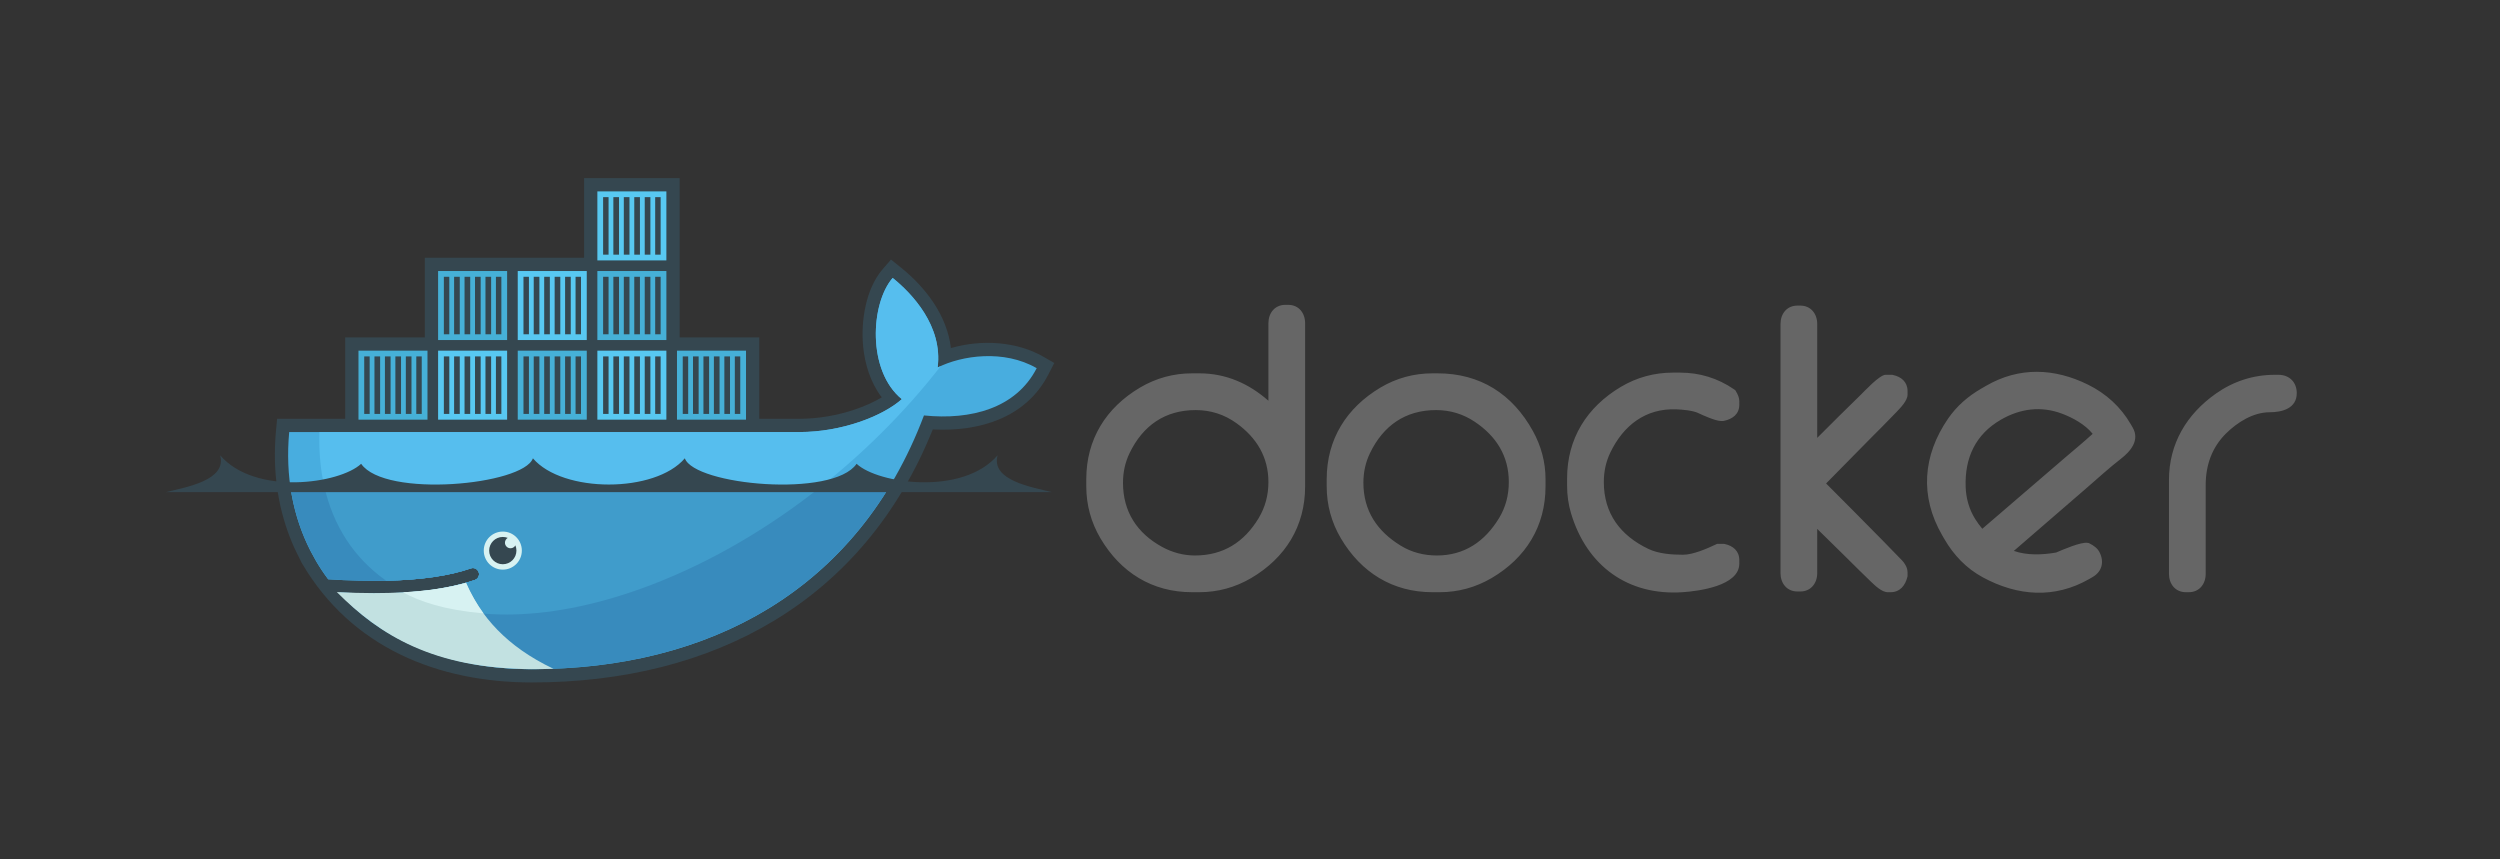 <?xml version="1.0" encoding="UTF-8" standalone="no"?>
<!-- Created with Inkscape (http://www.inkscape.org/) -->

<svg
   xmlns:dc="http://purl.org/dc/elements/1.1/"
   xmlns:cc="http://creativecommons.org/ns#"
   xmlns:rdf="http://www.w3.org/1999/02/22-rdf-syntax-ns#"
   xmlns:svg="http://www.w3.org/2000/svg"
   xmlns="http://www.w3.org/2000/svg"
   xmlns:sodipodi="http://sodipodi.sourceforge.net/DTD/sodipodi-0.dtd"
   xmlns:inkscape="http://www.inkscape.org/namespaces/inkscape"
   id="svg2"
   version="1.1"
   inkscape:version="0.48.4 r9939"
   width="1000"
   height="343.75"
   xml:space="preserve"
   sodipodi:docname="vector_h-dark-trans.eps"><rect width="100%" height="100%" fill="#333333" stroke="none"/><defs
     id="defs6" /><sodipodi:namedview
     pagecolor="#ffffff"
     bordercolor="#666666"
     borderopacity="1"
     objecttolerance="10"
     gridtolerance="10"
     guidetolerance="10"
     inkscape:pageopacity="0"
     inkscape:pageshadow="2"
     inkscape:window-width="640"
     inkscape:window-height="480"
     id="namedview4"
     showgrid="false"
     inkscape:zoom="0.391"
     inkscape:cx="500"
     inkscape:cy="171.875"
     inkscape:window-x="51"
     inkscape:window-y="24"
     inkscape:window-maximized="0"
     inkscape:current-layer="g10" /><g
     id="g10"
     inkscape:groupmode="layer"
     inkscape:label="ink_ext_XXXXXX"
     transform="matrix(1.25,0,0,-1.25,0,343.75)"><path
       inkscape:connector-curvature="0"
       id="path14"
       style="fill:#354750;fill-opacity:1;fill-rule:evenodd;stroke:none"
       d="m 217.488,167.038 25.479,0 0,-26.05 12.888,0 c 5.95,0 12.067,1.061 17.704,2.971 2.769,0.937 5.873,2.243 8.607,3.885 -3.598,4.698 -5.434,10.629 -5.975,16.472 -0.732,7.951 0.868,18.301 6.25,24.523 l 2.678,3.099 3.192,-2.567 c 8.039,-6.459 14.794,-15.477 15.986,-25.762 9.678,2.845 21.035,2.172 29.568,-2.75 l 3.496,-2.017 -1.841,-3.596 C 328.307,141.17 313.229,136.806 298.484,137.58 276.422,82.631 228.393,56.616 170.156,56.616 c -30.089,0 -57.692,11.248 -73.409,37.937 l -0.26,0.44 -2.287,4.657 c -5.312,11.752 -7.08,24.626 -5.881,37.487 l 0.358,3.851 21.791,0 0,26.05 25.48,0 0,25.478 50.96,0 0,25.484 30.58,0 0,-50.962" /><path
       inkscape:connector-curvature="0"
       id="path16"
       style="fill:#48addf;fill-opacity:1;fill-rule:nonzero;stroke:none"
       d="m 300.045,157.398 c 1.709,13.282 -8.229,23.711 -14.393,28.662 -7.103,-8.209 -8.207,-29.727 2.934,-38.788 -6.217,-5.522 -19.316,-10.53 -32.731,-10.53 l -163.309,0 C 91.243,122.74 93.702,109.845 99.318,98.803 l 1.857,-3.397 c 1.176,-1.999 2.461,-3.926 3.851,-5.777 l 0,0 c 6.713,-0.432 12.903,-0.579 18.565,-0.458 0.002,0 0.002,0 0.002,0 11.129,0.249 20.211,1.56 27.095,3.949 1.025,0.356 2.138,-0.191 2.494,-1.214 0.355,-1.021 -0.188,-2.141 -1.209,-2.494 -0.914,-0.318 -1.871,-0.611 -2.856,-0.898 0,0 -0.004,0 -0.006,0 -5.417,-1.547 -11.229,-2.589 -18.725,-3.048 0.441,-0.009 -0.461,-0.07 -0.467,-0.07 -0.254,-0.016 -0.574,-0.05 -0.832,-0.064 -2.951,-0.169 -6.135,-0.204 -9.391,-0.204 -3.562,0 -7.07,0.069 -10.99,0.268 l -0.102,-0.064 c 13.61,-15.296 34.883,-24.466 61.552,-24.466 56.44,0 104.315,25.017 125.512,81.191 15.041,-1.544 29.498,2.289 36.074,15.126 -10.474,6.042 -23.943,4.115 -31.697,0.215" /><path
       inkscape:connector-curvature="0"
       id="path18"
       style="fill:#56beee;fill-opacity:1;fill-rule:nonzero;stroke:none"
       d="m 300.045,157.398 c 1.709,13.282 -8.229,23.711 -14.393,28.662 -7.103,-8.209 -8.207,-29.727 2.934,-38.788 -6.217,-5.522 -19.316,-10.53 -32.731,-10.53 l -153.637,0 c -0.668,-21.443 7.291,-37.724 21.373,-47.571 0.002,0 0.002,0 0.002,0 11.129,0.249 20.211,1.56 27.095,3.949 1.025,0.356 2.138,-0.191 2.494,-1.214 0.355,-1.021 -0.188,-2.141 -1.209,-2.494 -0.914,-0.318 -1.871,-0.611 -2.856,-0.898 0,0 -0.004,0 -0.006,0 -5.417,-1.547 -11.727,-2.72 -19.223,-3.182 -0.006,0 -0.184,0.173 -0.184,0.173 19.206,-9.852 47.058,-9.818 78.993,2.446 35.805,13.755 69.121,39.963 92.367,69.937 -0.347,-0.162 -0.691,-0.321 -1.019,-0.49" /><path
       inkscape:connector-curvature="0"
       id="path20"
       style="fill:#388bbd;fill-opacity:1;fill-rule:nonzero;stroke:none"
       d="m 92.855,119.729 c 1.011,-7.504 3.207,-14.528 6.463,-20.926 l 1.857,-3.397 c 1.176,-1.999 2.461,-3.926 3.851,-5.777 6.713,-0.432 12.903,-0.579 18.567,-0.458 11.129,0.249 20.211,1.56 27.095,3.949 1.025,0.356 2.138,-0.191 2.494,-1.214 0.355,-1.021 -0.188,-2.141 -1.209,-2.494 -0.914,-0.318 -1.871,-0.611 -2.856,-0.898 0,0 -0.004,0 -0.006,0 -5.417,-1.547 -11.696,-2.655 -19.192,-3.118 -0.254,-0.016 -0.703,-0.019 -0.965,-0.032 -2.947,-0.167 -6.101,-0.268 -9.355,-0.268 -3.563,0 -7.205,0.067 -11.127,0.268 13.609,-15.296 35.015,-24.498 61.684,-24.498 48.321,0 90.356,18.339 114.756,58.863 l -192.057,0" /><path
       inkscape:connector-curvature="0"
       id="path22"
       style="fill:#409ccb;fill-opacity:1;fill-rule:nonzero;stroke:none"
       d="m 103.688,119.729 c 2.887,-13.174 9.831,-23.511 19.905,-30.558 11.129,0.249 20.211,1.56 27.095,3.949 1.025,0.356 2.138,-0.191 2.494,-1.214 0.355,-1.021 -0.188,-2.141 -1.209,-2.494 -0.914,-0.318 -1.871,-0.611 -2.856,-0.898 0,0 -0.004,0 -0.006,0 -5.417,-1.547 -11.827,-2.655 -19.325,-3.118 19.206,-9.852 46.98,-9.709 78.911,2.555 19.315,7.425 37.905,18.47 54.586,31.778 l -159.595,0" /><path
       inkscape:connector-curvature="0"
       id="path24"
       style="fill:#46b0d7;fill-opacity:1;fill-rule:evenodd;stroke:none"
       d="m 114.714,162.791 22.082,0 0,-22.085 -22.082,0 0,22.085 z m 1.838,-1.842 1.744,0 0,-18.405 -1.744,0 0,18.405 z m 3.275,0 1.815,0 0,-18.405 -1.815,0 0,18.405 z m 3.348,0 1.812,0 0,-18.405 -1.812,0 0,18.405 z m 3.346,0 1.814,0 0,-18.405 -1.814,0 0,18.405 z m 3.345,0 1.813,0 0,-18.405 -1.813,0 0,18.405 z m 3.346,0 1.746,0 0,-18.405 -1.746,0 0,18.405" /><path
       inkscape:connector-curvature="0"
       id="path26"
       style="fill:#46b0d7;fill-opacity:1;fill-rule:evenodd;stroke:none"
       d="m 140.192,188.271 22.085,0 0,-22.084 -22.085,0 0,22.084 z m 1.842,-1.839 1.742,0 0,-18.404 -1.742,0 0,18.404 z m 3.279,0 1.811,0 0,-18.404 -1.811,0 0,18.404 z m 3.339,0 1.815,0 0,-18.404 -1.815,0 0,18.404 z m 3.35,0 1.811,0 0,-18.404 -1.811,0 0,18.404 z m 3.348,0 1.812,0 0,-18.404 -1.812,0 0,18.404 z m 3.343,0 1.746,0 0,-18.404 -1.746,0 0,18.404" /><path
       inkscape:connector-curvature="0"
       id="path28"
       style="fill:#58c8f1;fill-opacity:1;fill-rule:evenodd;stroke:none"
       d="m 140.192,162.791 22.085,0 0,-22.085 -22.085,0 0,22.085 z m 1.842,-1.842 1.742,0 0,-18.405 -1.742,0 0,18.405 z m 3.279,0 1.811,0 0,-18.405 -1.811,0 0,18.405 z m 3.339,0 1.815,0 0,-18.405 -1.815,0 0,18.405 z m 3.35,0 1.811,0 0,-18.405 -1.811,0 0,18.405 z m 3.348,0 1.812,0 0,-18.405 -1.812,0 0,18.405 z m 3.343,0 1.746,0 0,-18.405 -1.746,0 0,18.405" /><path
       inkscape:connector-curvature="0"
       id="path30"
       style="fill:#46b0d7;fill-opacity:1;fill-rule:evenodd;stroke:none"
       d="m 165.676,162.791 22.086,0 0,-22.085 -22.086,0 0,22.085 z m 1.838,-1.842 1.744,0 0,-18.405 -1.744,0 0,18.405 z m 3.277,0 1.813,0 0,-18.405 -1.813,0 0,18.405 z m 3.35,0 1.81,0 0,-18.405 -1.81,0 0,18.405 z m 3.345,0 1.811,0 0,-18.405 -1.811,0 0,18.405 z m 3.342,0 1.815,0 0,-18.405 -1.815,0 0,18.405 z m 3.35,0 1.742,0 0,-18.405 -1.742,0 0,18.405" /><path
       inkscape:connector-curvature="0"
       id="path32"
       style="fill:#58c8f1;fill-opacity:1;fill-rule:evenodd;stroke:none"
       d="m 165.676,188.271 22.086,0 0,-22.084 -22.086,0 0,22.084 z m 1.838,-1.839 1.744,0 0,-18.404 -1.744,0 0,18.404 z m 3.277,0 1.813,0 0,-18.404 -1.813,0 0,18.404 z m 3.35,0 1.81,0 0,-18.404 -1.81,0 0,18.404 z m 3.345,0 1.811,0 0,-18.404 -1.811,0 0,18.404 z m 3.342,0 1.815,0 0,-18.404 -1.815,0 0,18.404 z m 3.35,0 1.742,0 0,-18.404 -1.742,0 0,18.404" /><path
       inkscape:connector-curvature="0"
       id="path34"
       style="fill:#58c8f1;fill-opacity:1;fill-rule:evenodd;stroke:none"
       d="m 191.158,162.791 22.084,0 0,-22.085 -22.084,0 0,22.085 z m 1.838,-1.842 1.746,0 0,-18.405 -1.746,0 0,18.405 z m 3.279,0 1.813,0 0,-18.405 -1.813,0 0,18.405 z m 3.346,0 1.813,0 0,-18.405 -1.813,0 0,18.405 z m 3.346,0 1.812,0 0,-18.405 -1.812,0 0,18.405 z m 3.346,0 1.814,0 0,-18.405 -1.814,0 0,18.405 z m 3.345,0 1.746,0 0,-18.405 -1.746,0 0,18.405" /><path
       inkscape:connector-curvature="0"
       id="path36"
       style="fill:#46b0d7;fill-opacity:1;fill-rule:evenodd;stroke:none"
       d="m 191.158,188.271 22.084,0 0,-22.084 -22.084,0 0,22.084 z m 1.838,-1.839 1.746,0 0,-18.404 -1.746,0 0,18.404 z m 3.279,0 1.813,0 0,-18.404 -1.813,0 0,18.404 z m 3.346,0 1.813,0 0,-18.404 -1.813,0 0,18.404 z m 3.346,0 1.812,0 0,-18.404 -1.812,0 0,18.404 z m 3.346,0 1.814,0 0,-18.404 -1.814,0 0,18.404 z m 3.345,0 1.746,0 0,-18.404 -1.746,0 0,18.404" /><path
       inkscape:connector-curvature="0"
       id="path38"
       style="fill:#58c8f1;fill-opacity:1;fill-rule:evenodd;stroke:none"
       d="m 191.158,213.754 22.084,0 0,-22.085 -22.084,0 0,22.085 z m 1.838,-1.838 1.746,0 0,-18.406 -1.746,0 0,18.406 z m 3.279,0 1.813,0 0,-18.406 -1.813,0 0,18.406 z m 3.346,0 1.813,0 0,-18.406 -1.813,0 0,18.406 z m 3.346,0 1.812,0 0,-18.406 -1.812,0 0,18.406 z m 3.346,0 1.814,0 0,-18.406 -1.814,0 0,18.406 z m 3.345,0 1.746,0 0,-18.406 -1.746,0 0,18.406" /><path
       inkscape:connector-curvature="0"
       id="path40"
       style="fill:#46b0d7;fill-opacity:1;fill-rule:evenodd;stroke:none"
       d="m 216.639,162.791 22.082,0 0,-22.085 -22.082,0 0,22.085 z m 1.84,-1.842 1.742,0 0,-18.405 -1.742,0 0,18.405 z m 3.277,0 1.81,0 0,-18.405 -1.81,0 0,18.405 z m 3.346,0 1.812,0 0,-18.405 -1.812,0 0,18.405 z m 3.343,0 1.813,0 0,-18.405 -1.813,0 0,18.405 z m 3.35,0 1.81,0 0,-18.405 -1.81,0 0,18.405 z m 3.346,0 1.742,0 0,-18.405 -1.742,0 0,18.405" /><path
       inkscape:connector-curvature="0"
       id="path42"
       style="fill:#d7f2f2;fill-opacity:1;fill-rule:evenodd;stroke:none"
       d="m 160.896,104.898 c 3.366,0 6.094,-2.727 6.094,-6.089 0,-3.369 -2.728,-6.093 -6.094,-6.093 -3.367,0 -6.091,2.724 -6.091,6.093 0,3.362 2.724,6.089 6.091,6.089" /><path
       inkscape:connector-curvature="0"
       id="path44"
       style="fill:#354750;fill-opacity:1;fill-rule:evenodd;stroke:none"
       d="m 160.896,103.175 c 0.557,0 1.088,-0.11 1.577,-0.298 -0.53,-0.307 -0.887,-0.885 -0.887,-1.542 0,-0.984 0.795,-1.78 1.779,-1.78 0.674,0 1.26,0.371 1.561,0.927 0.215,-0.516 0.332,-1.08 0.332,-1.673 0,-2.411 -1.953,-4.367 -4.362,-4.367 -2.41,0 -4.365,1.956 -4.365,4.367 0,2.407 1.955,4.366 4.365,4.366" /><path
       inkscape:connector-curvature="0"
       id="path46"
       style="fill:#354750;fill-opacity:1;fill-rule:evenodd;stroke:none"
       d="m 53.132,117.526 283.417,0 c -6.174,1.567 -19.528,3.679 -17.322,11.767 -11.223,-12.985 -38.286,-9.109 -45.114,-2.707 -7.603,-11.031 -51.879,-6.838 -54.967,1.757 -9.533,-11.191 -39.078,-11.191 -48.615,0 -3.088,-8.595 -47.358,-12.788 -54.964,-1.757 -6.832,-6.402 -33.89,-10.278 -45.111,2.707 2.201,-8.088 -11.153,-10.2 -17.325,-11.767" /><path
       inkscape:connector-curvature="0"
       id="path48"
       style="fill:#c2e1e1;fill-opacity:1;fill-rule:nonzero;stroke:none"
       d="m 177.094,60.995 c -15.09,7.161 -23.373,16.891 -27.983,27.519 -5.602,-1.6 -12.339,-2.621 -20.167,-3.062 -2.951,-0.167 -6.05,-0.248 -9.306,-0.248 -3.754,0 -7.707,0.112 -11.856,0.331 13.836,-13.83 30.856,-24.475 62.374,-24.669 2.324,0 4.639,0.042 6.938,0.129" /><path
       inkscape:connector-curvature="0"
       id="path50"
       style="fill:#d7f2f2;fill-opacity:1;fill-rule:nonzero;stroke:none"
       d="m 154.717,78.71 c -2.088,2.833 -4.112,6.394 -5.6,9.804 -5.608,-1.6 -12.345,-2.621 -20.173,-3.062 5.375,-2.919 13.069,-5.621 25.773,-6.742" /><path
       inkscape:connector-curvature="0"
       id="path52"
       style="fill:#666666;fill-opacity:1;fill-rule:evenodd;stroke:none"
       d="m 405.893,146.762 0,24.804 c 0,3.26 2.035,5.882 5.41,5.882 l 0.933,0 c 3.375,0 5.403,-2.622 5.403,-5.882 l 0,-52.222 c 0,-12.734 -6.293,-22.866 -17.254,-29.324 -5.086,-2.987 -10.705,-4.524 -16.598,-4.524 l -2.33,0 c -12.734,0 -22.855,6.297 -29.318,17.254 -3.002,5.086 -4.528,10.696 -4.528,16.594 l 0,2.331 c 0,12.735 6.293,22.862 17.25,29.33 5.088,3.003 10.698,4.528 16.596,4.528 l 2.33,0 c 8.619,0 15.938,-3.341 22.106,-8.771 z M 359.357,120.51 c 0,-9.201 4.459,-16.112 12.522,-20.527 3.258,-1.78 6.797,-2.738 10.517,-2.738 9.028,0 15.727,4.258 20.346,11.911 2.147,3.559 3.151,7.453 3.151,11.594 0,7.974 -3.778,14.196 -10.205,18.815 -3.895,2.807 -8.28,4.211 -13.065,4.211 -9.842,0 -16.924,-4.97 -21.176,-13.805 -1.435,-2.985 -2.09,-6.155 -2.09,-9.461 z m 99.036,35.023 1.628,0 c 13.612,0 23.961,-6.603 30.522,-18.486 2.623,-4.752 4.025,-9.94 4.025,-15.372 l 0,-2.331 c 0,-12.734 -6.279,-22.883 -17.255,-29.324 -5.086,-2.981 -10.704,-4.524 -16.594,-4.524 l -2.326,0 c -12.737,0 -22.858,6.297 -29.323,17.254 -3,5.086 -4.527,10.696 -4.527,16.594 l 0,2.331 c 0,12.735 6.32,22.832 17.242,29.328 5.084,3.018 10.703,4.53 16.608,4.53 z M 436.287,120.51 c 0,-8.928 4.385,-15.496 11.93,-20.114 3.537,-2.17 7.437,-3.151 11.578,-3.151 8.82,0 15.34,4.472 19.883,11.921 2.164,3.549 3.142,7.449 3.142,11.584 0,8.307 -3.998,14.644 -10.836,19.242 -3.746,2.522 -7.916,3.784 -12.427,3.784 -9.844,0 -16.926,-4.97 -21.174,-13.805 -1.44,-2.985 -2.096,-6.155 -2.096,-9.461 z M 543.4,142.839 c -1.767,0.829 -5.089,1.104 -7.005,1.178 -9.815,0.37 -16.916,-5.158 -21.084,-13.815 -1.438,-2.985 -2.09,-6.148 -2.09,-9.452 0,-10.063 5.279,-17.107 14.263,-21.402 3.28,-1.565 7.514,-1.864 11.1,-1.864 3.154,0 7.611,1.931 10.41,3.261 l 0.485,0.228 2.169,0 0.241,-0.047 c 2.675,-0.558 4.689,-2.25 4.689,-5.123 l 0,-1.165 c 0,-7.15 -13.072,-8.791 -18.06,-9.135 -17.6,-1.22 -30.762,8.446 -35.784,25.233 -0.873,2.918 -1.263,5.813 -1.263,8.849 l 0,2.328 c 0,12.736 6.318,22.828 17.246,29.317 5.086,3.018 10.701,4.533 16.603,4.533 l 2.328,0 c 6.26,0 12.03,-1.778 17.198,-5.31 l 0.427,-0.293 0.264,-0.439 c 0.559,-0.927 1.041,-1.998 1.041,-3.1 l 0,-1.163 c 0,-2.999 -2.244,-4.609 -4.953,-5.132 l -0.223,-0.037 -0.693,0 c -1.754,0 -5.738,1.812 -7.309,2.55 z m 38.11,-7.956 c 4.56,4.57 9.142,9.129 13.773,13.624 1.289,1.253 6.176,6.559 8.098,6.559 l 2.107,0 0.237,-0.05 c 2.681,-0.556 4.691,-2.252 4.691,-5.131 l 0,-1.166 c 0,-1.963 -2.303,-4.247 -3.57,-5.591 -2.701,-2.86 -5.541,-5.627 -8.305,-8.431 l -14.189,-14.404 c 6.107,-6.126 12.212,-12.256 18.275,-18.428 1.676,-1.706 3.353,-3.417 5.006,-5.148 0.58,-0.611 1.445,-1.377 1.933,-2.227 0.526,-0.8 0.85,-1.699 0.85,-2.66 l 0,-1.209 -0.07,-0.281 c -0.66,-2.68 -2.362,-4.844 -5.332,-4.844 l -0.934,0 c -1.943,0 -4.139,2.202 -5.469,3.456 -2.742,2.587 -5.394,5.308 -8.086,7.948 l -9.015,8.854 0,-14.152 c 0,-3.254 -2.041,-5.874 -5.412,-5.874 l -0.928,0 c -3.371,0 -5.406,2.62 -5.406,5.874 l 0,79.738 c 0,3.261 2.035,5.87 5.406,5.87 l 0.928,0 c 3.371,0 5.412,-2.609 5.412,-5.87 l 0,-36.457 z m 146.412,20.183 1.164,0 c 3.523,0 5.877,-2.376 5.877,-5.879 0,-4.864 -4.649,-6.109 -8.67,-6.109 -5.279,0 -10.313,-3.191 -13.953,-6.771 -4.535,-4.476 -6.52,-10.198 -6.52,-16.495 l 0,-28.437 c 0,-3.263 -2.037,-5.879 -5.408,-5.879 l -0.926,0 c -3.379,0 -5.414,2.616 -5.414,5.879 l 0,30.07 c 0,11.549 5.621,20.971 14.992,27.587 5.6,3.95 12.004,6.034 18.858,6.034 z M 644.428,98.707 c 4.273,-1.494 9.148,-1.281 13.535,-0.517 2.24,0.954 7.98,3.456 10.09,3.092 l 0.332,-0.057 0.301,-0.149 c 1.287,-0.626 2.517,-1.51 3.175,-2.819 1.541,-3.074 0.799,-6.163 -2.218,-7.905 l -1.006,-0.585 c -11.143,-6.432 -22.994,-5.539 -34.104,0.467 -5.31,2.87 -9.371,7.135 -12.369,12.331 l -0.701,1.212 c -7.154,12.387 -6.188,25.42 1.881,37.202 2.783,4.071 6.422,7.218 10.677,9.677 l 1.612,0.93 c 10.496,6.058 21.742,5.644 32.521,0.327 5.793,-2.859 10.487,-7.122 13.721,-12.725 l 0.584,-1.006 c 2.35,-4.078 -0.695,-7.625 -3.838,-10.052 -3.648,-2.811 -7.33,-6.198 -10.826,-9.215 C 660,112.186 652.221,105.44 644.428,98.707 z m -10.09,7.084 c 8.723,7.477 17.439,14.957 26.133,22.465 2.97,2.56 6.228,5.217 9.179,7.915 -2.367,2.976 -6.318,5.128 -9.675,6.408 -6.776,2.581 -13.455,1.712 -19.67,-1.873 -8.133,-4.694 -11.602,-12.176 -11.297,-21.482 0.123,-3.663 1.107,-7.195 3.055,-10.315 0.683,-1.099 1.451,-2.133 2.275,-3.118" /></g></svg>